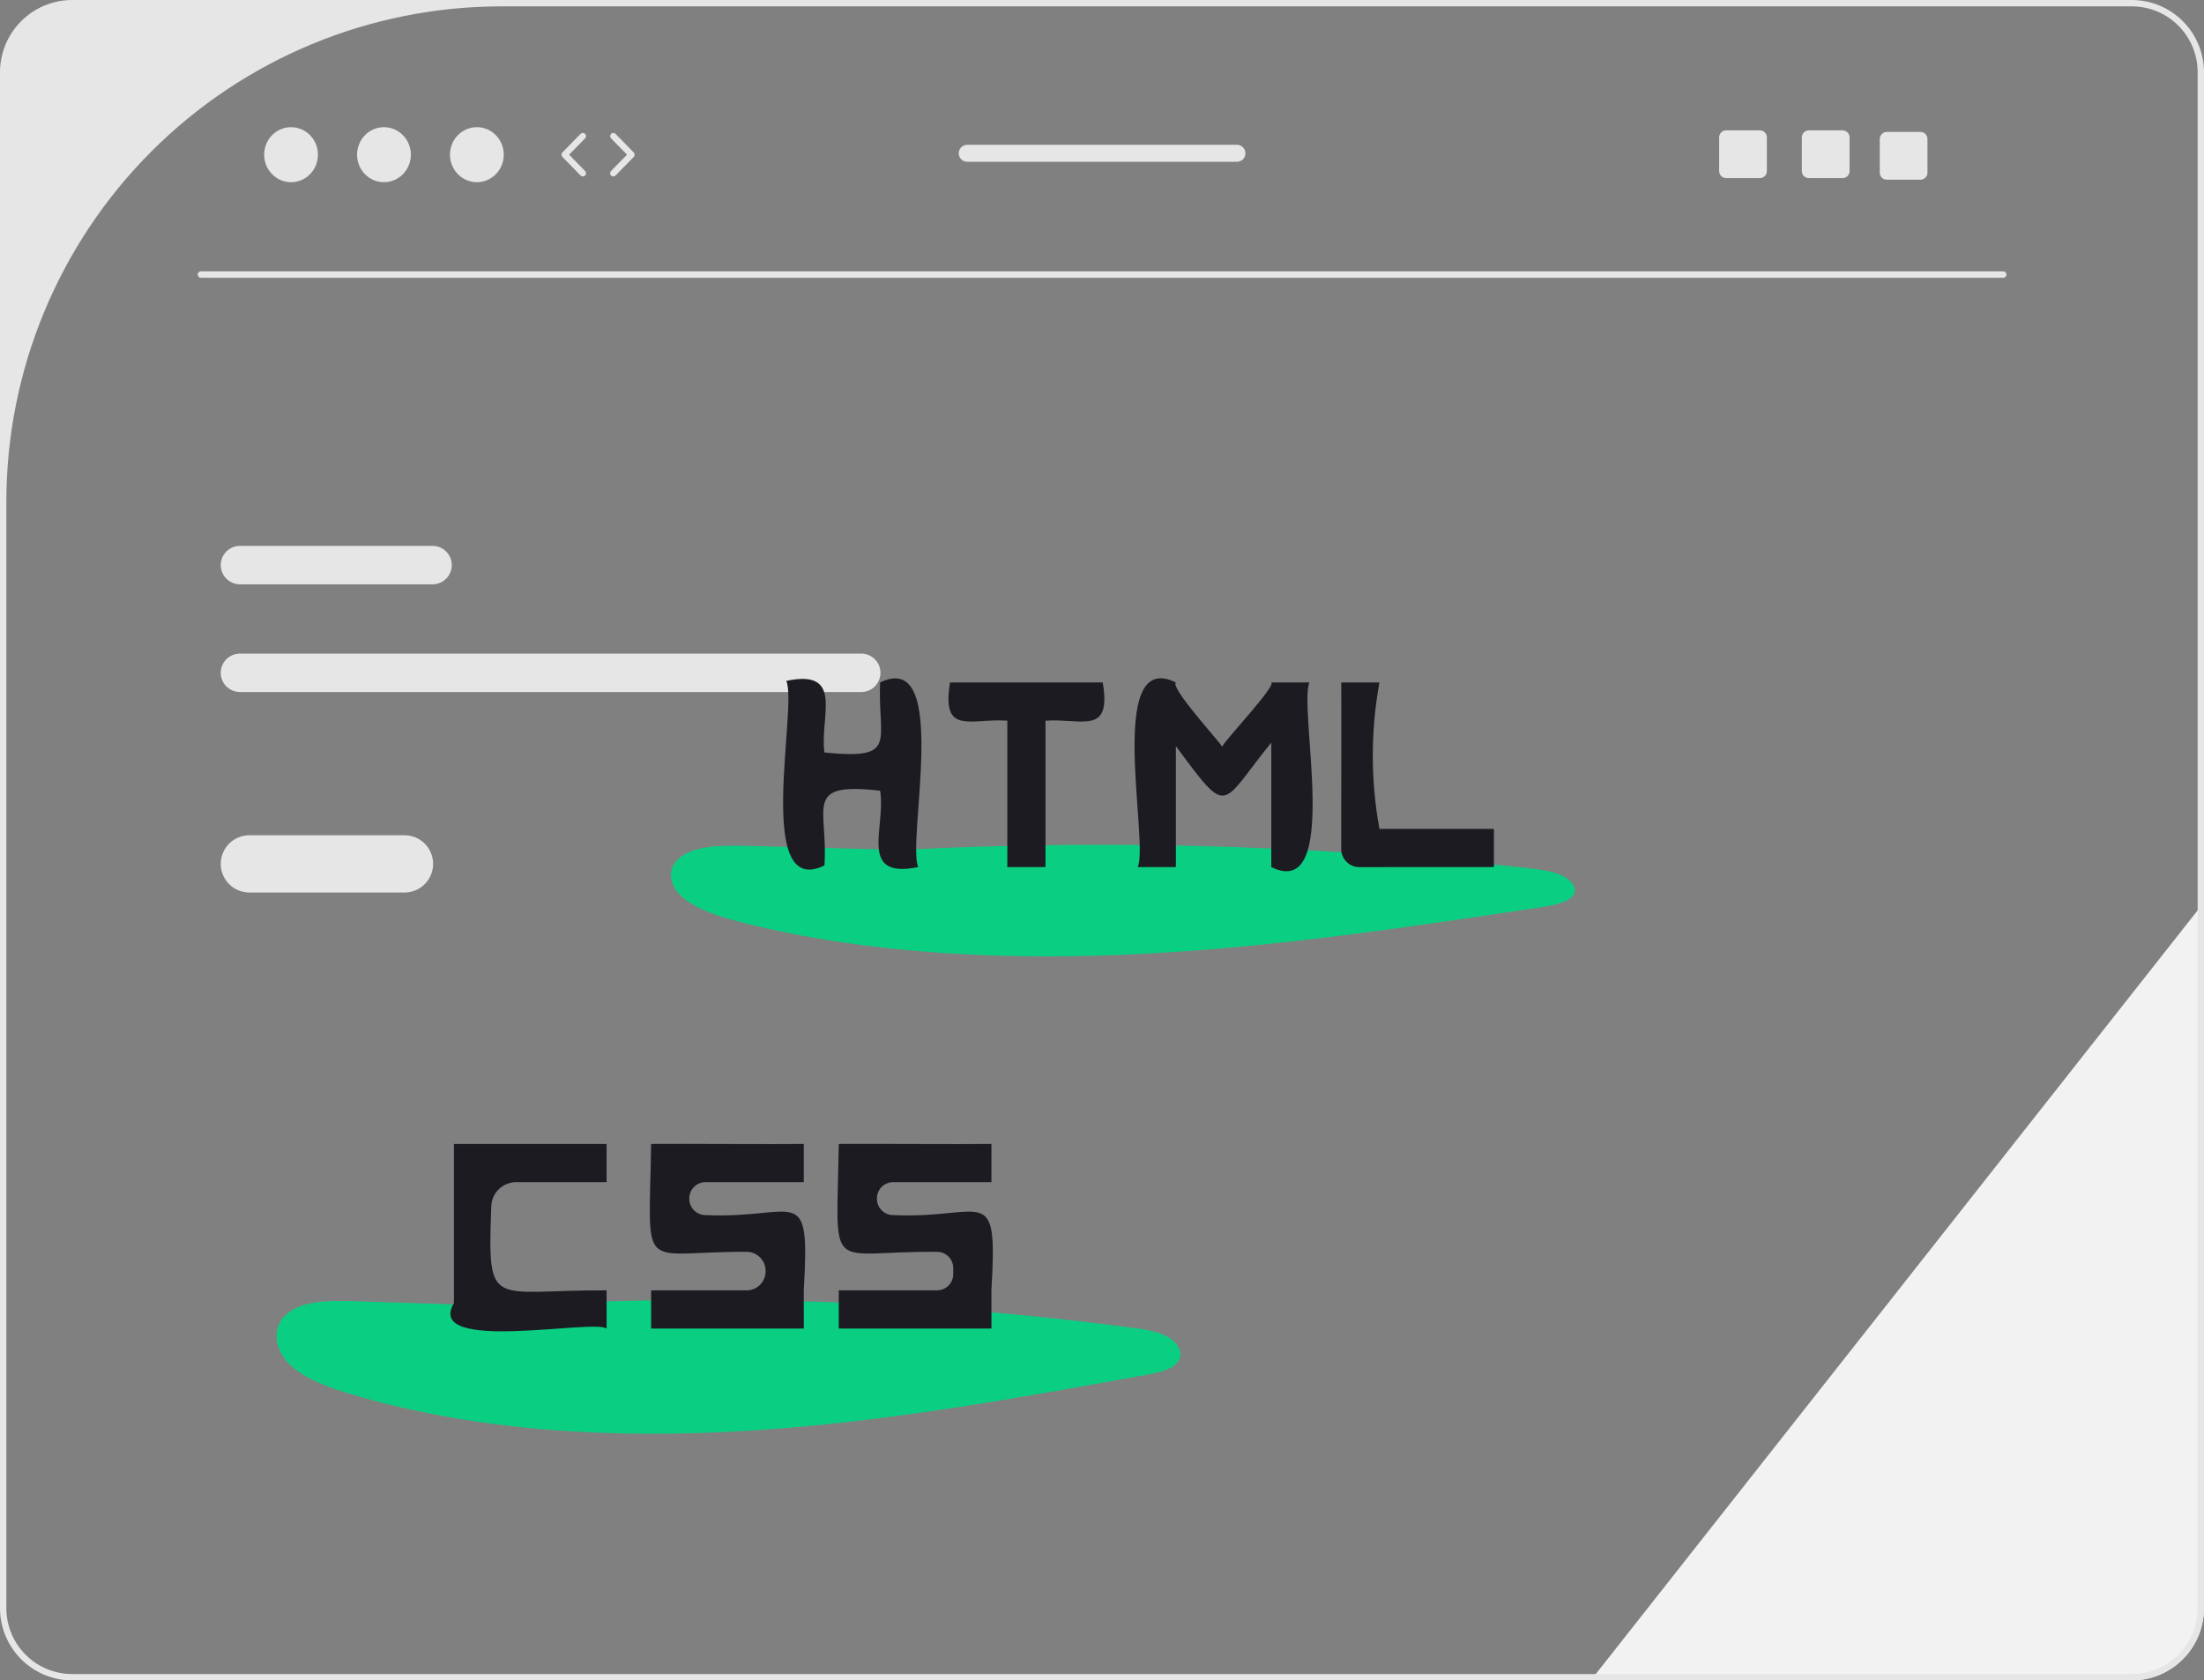<svg width="139" height="106" viewBox="0 0 139 106" fill="none" xmlns="http://www.w3.org/2000/svg">
<rect x="0" y="0" width="139" height="106" fill="#808080" stroke="none"/>
<g clip-path="url(#clip0_105_223)">
<path d="M139 56.915V101.445C138.999 102.653 138.519 103.81 137.665 104.664C136.812 105.518 135.656 105.999 134.449 106H100.323L100.64 105.599L138.599 57.425L139 56.915Z" fill="#F2F2F2"/>
<path d="M54.319 41.229H15.132C14.811 41.229 14.503 41.357 14.276 41.584C14.049 41.811 13.921 42.12 13.921 42.441C13.921 42.762 14.049 43.071 14.276 43.298C14.503 43.525 14.811 43.653 15.132 43.653H54.319C54.64 43.653 54.948 43.525 55.175 43.298C55.402 43.071 55.529 42.762 55.529 42.441C55.529 42.12 55.402 41.811 55.175 41.584C54.948 41.357 54.64 41.229 54.319 41.229Z" fill="#E6E6E6"/>
<path d="M27.282 34.435H15.132C14.811 34.435 14.503 34.562 14.276 34.79C14.049 35.017 13.921 35.325 13.921 35.646C13.921 35.968 14.049 36.276 14.276 36.503C14.503 36.73 14.811 36.858 15.132 36.858H27.282C27.603 36.858 27.911 36.73 28.138 36.503C28.365 36.276 28.493 35.968 28.493 35.646C28.493 35.325 28.365 35.017 28.138 34.79C27.911 34.562 27.603 34.435 27.282 34.435Z" fill="#E6E6E6"/>
<path d="M134.449 0H4.551C3.345 0.001 2.188 0.482 1.335 1.336C0.481 2.19 0.001 3.348 0 4.555V101.445C0.001 102.652 0.481 103.81 1.335 104.664C2.188 105.518 3.345 105.999 4.551 106H134.449C135.655 105.999 136.812 105.518 137.665 104.664C138.519 103.81 138.999 102.652 139 101.445V4.555C138.999 3.348 138.519 2.19 137.665 1.336C136.812 0.482 135.655 0.001 134.449 0ZM138.599 101.445C138.599 101.99 138.492 102.53 138.283 103.034C138.074 103.538 137.769 103.996 137.383 104.382C136.998 104.768 136.541 105.074 136.037 105.282C135.534 105.491 134.994 105.598 134.449 105.598H4.551C3.45 105.598 2.395 105.161 1.617 104.382C0.838 103.603 0.401 102.546 0.401 101.445V31.655C0.401 23.366 3.691 15.416 9.547 9.555C15.403 3.694 23.345 0.402 31.626 0.402H134.449C134.994 0.402 135.534 0.509 136.037 0.718C136.541 0.926 136.998 1.232 137.383 1.618C137.769 2.004 138.074 2.462 138.283 2.966C138.492 3.47 138.599 4.01 138.599 4.555V101.445Z" fill="#E6E6E6"/>
<path d="M126.342 17.52H12.668C12.615 17.52 12.564 17.499 12.527 17.461C12.489 17.423 12.468 17.372 12.468 17.319C12.468 17.266 12.489 17.215 12.527 17.177C12.564 17.139 12.615 17.118 12.668 17.118H126.342C126.395 17.118 126.446 17.139 126.484 17.177C126.521 17.215 126.542 17.266 126.542 17.319C126.542 17.372 126.521 17.423 126.484 17.461C126.446 17.499 126.395 17.52 126.342 17.52Z" fill="#E6E6E6"/>
<path d="M18.356 11.493C19.293 11.493 20.052 10.716 20.052 9.757C20.052 8.799 19.293 8.022 18.356 8.022C17.419 8.022 16.66 8.799 16.66 9.757C16.66 10.716 17.419 11.493 18.356 11.493Z" fill="#E6E6E6"/>
<path d="M24.215 11.493C25.152 11.493 25.912 10.716 25.912 9.757C25.912 8.799 25.152 8.022 24.215 8.022C23.279 8.022 22.519 8.799 22.519 9.757C22.519 10.716 23.279 11.493 24.215 11.493Z" fill="#E6E6E6"/>
<path d="M30.075 11.493C31.012 11.493 31.771 10.716 31.771 9.757C31.771 8.799 31.012 8.022 30.075 8.022C29.138 8.022 28.379 8.799 28.379 9.757C28.379 10.716 29.138 11.493 30.075 11.493Z" fill="#E6E6E6"/>
<path d="M36.757 11.129C36.73 11.129 36.703 11.124 36.679 11.114C36.654 11.103 36.632 11.088 36.613 11.069L35.469 9.898C35.432 9.86 35.411 9.81 35.411 9.757C35.411 9.705 35.432 9.654 35.469 9.617L36.613 8.446C36.631 8.427 36.653 8.412 36.678 8.401C36.702 8.39 36.728 8.385 36.755 8.384C36.781 8.384 36.807 8.389 36.832 8.399C36.857 8.408 36.879 8.423 36.898 8.442C36.917 8.46 36.932 8.482 36.943 8.507C36.953 8.531 36.958 8.557 36.958 8.584C36.959 8.61 36.953 8.637 36.943 8.661C36.933 8.686 36.919 8.708 36.9 8.727L35.893 9.757L36.9 10.788C36.928 10.816 36.946 10.852 36.953 10.891C36.961 10.93 36.957 10.97 36.941 11.006C36.926 11.043 36.9 11.074 36.867 11.096C36.835 11.117 36.796 11.129 36.757 11.129Z" fill="#E6E6E6"/>
<path d="M38.68 11.129C38.64 11.129 38.602 11.117 38.569 11.096C38.536 11.074 38.51 11.043 38.495 11.006C38.48 10.97 38.475 10.93 38.483 10.891C38.49 10.852 38.509 10.816 38.536 10.788L39.544 9.757L38.536 8.727C38.5 8.689 38.48 8.638 38.48 8.585C38.481 8.532 38.503 8.481 38.541 8.444C38.579 8.407 38.629 8.387 38.682 8.387C38.735 8.387 38.786 8.409 38.823 8.446L39.968 9.617C40.004 9.654 40.025 9.705 40.025 9.757C40.025 9.81 40.004 9.86 39.968 9.898L38.823 11.069C38.804 11.088 38.782 11.103 38.758 11.114C38.733 11.124 38.706 11.129 38.68 11.129Z" fill="#E6E6E6"/>
<path d="M116.205 8.223H114.077C114.019 8.223 113.962 8.234 113.909 8.256C113.855 8.278 113.807 8.311 113.766 8.352C113.725 8.392 113.693 8.441 113.671 8.494C113.649 8.548 113.637 8.605 113.637 8.662V10.794C113.637 10.852 113.649 10.909 113.671 10.963C113.693 11.016 113.725 11.065 113.766 11.105C113.807 11.146 113.855 11.179 113.909 11.201C113.962 11.223 114.019 11.234 114.077 11.234H116.205C116.322 11.234 116.434 11.188 116.516 11.106C116.599 11.023 116.646 10.911 116.646 10.794V8.662C116.646 8.546 116.599 8.434 116.516 8.351C116.434 8.269 116.322 8.223 116.205 8.223Z" fill="#E6E6E6"/>
<path d="M110.99 8.223H108.862C108.804 8.223 108.747 8.234 108.694 8.256C108.64 8.278 108.592 8.311 108.551 8.352C108.51 8.392 108.478 8.441 108.456 8.494C108.434 8.548 108.422 8.605 108.422 8.662V10.794C108.422 10.852 108.434 10.909 108.456 10.963C108.478 11.016 108.51 11.065 108.551 11.105C108.592 11.146 108.64 11.179 108.694 11.201C108.747 11.223 108.804 11.234 108.862 11.234H110.99C111.106 11.234 111.218 11.188 111.301 11.106C111.384 11.023 111.431 10.911 111.431 10.794V8.662C111.431 8.546 111.384 8.434 111.301 8.351C111.218 8.269 111.106 8.223 110.99 8.223Z" fill="#E6E6E6"/>
<path d="M121.119 8.323H118.991C118.933 8.323 118.876 8.335 118.823 8.357C118.769 8.379 118.721 8.411 118.68 8.452C118.639 8.493 118.607 8.541 118.585 8.595C118.563 8.648 118.551 8.705 118.552 8.763V10.895C118.551 10.953 118.563 11.01 118.585 11.063C118.607 11.117 118.639 11.165 118.68 11.206C118.721 11.247 118.769 11.279 118.823 11.301C118.876 11.323 118.933 11.335 118.991 11.335H121.119C121.236 11.335 121.348 11.288 121.43 11.206C121.513 11.124 121.56 11.012 121.56 10.895V8.763C121.56 8.646 121.513 8.534 121.43 8.452C121.348 8.369 121.236 8.323 121.119 8.323Z" fill="#E6E6E6"/>
<path d="M78.011 9.134H61C60.858 9.134 60.721 9.191 60.621 9.291C60.52 9.392 60.464 9.528 60.464 9.67C60.464 9.812 60.52 9.949 60.621 10.049C60.721 10.15 60.858 10.206 61 10.206H78.011C78.153 10.206 78.289 10.15 78.389 10.049C78.49 9.949 78.546 9.812 78.546 9.67C78.546 9.528 78.49 9.392 78.389 9.291C78.289 9.191 78.153 9.134 78.011 9.134Z" fill="#E6E6E6"/>
<path d="M32.415 82.4L22.242 82.078C20.831 82.034 19.245 82.036 18.238 82.766C17.096 83.594 17.269 85.062 18.217 86.013C19.166 86.965 20.68 87.509 22.166 87.951C30.061 90.3 38.8 90.777 47.284 90.245C55.769 89.714 64.078 88.211 72.347 86.714C73.132 86.572 74.02 86.368 74.34 85.821C74.65 85.293 74.245 84.656 73.616 84.314C72.987 83.972 72.19 83.857 71.421 83.756C57.491 81.924 43.411 81.522 29.4 82.556" fill="#0ACF83"/>
<path d="M50.692 74.569V72.16C48.945 72.185 42.695 72.142 41.064 72.16C40.943 80.58 40.199 78.931 47.091 78.964C47.408 78.965 47.711 79.091 47.935 79.316C48.159 79.54 48.285 79.844 48.285 80.162V80.198C48.285 80.515 48.159 80.82 47.934 81.044C47.71 81.269 47.406 81.395 47.089 81.395H41.064V83.804H50.692C50.705 83.796 50.682 81.478 50.692 81.395C51.099 74.416 50.294 76.926 44.441 76.646C44.179 76.633 43.932 76.519 43.752 76.329C43.571 76.138 43.471 75.886 43.471 75.623V75.593C43.471 75.322 43.579 75.061 43.771 74.869C43.962 74.677 44.223 74.569 44.494 74.569H50.692Z" fill="#1B1B21"/>
<path d="M62.526 74.569V72.16C60.779 72.185 54.529 72.142 52.898 72.16C52.776 80.653 52.02 78.901 59.106 78.965C59.376 78.968 59.633 79.077 59.823 79.268C60.013 79.46 60.119 79.719 60.119 79.989C60.119 80.115 60.119 80.245 60.119 80.372C60.119 80.506 60.093 80.639 60.041 80.763C59.99 80.888 59.914 81 59.819 81.095C59.724 81.19 59.612 81.266 59.487 81.317C59.363 81.369 59.23 81.395 59.096 81.395H52.898V83.804H62.526C62.539 83.796 62.516 81.478 62.526 81.395C62.933 74.416 62.128 76.926 56.275 76.646C56.013 76.633 55.766 76.519 55.586 76.329C55.405 76.138 55.305 75.886 55.305 75.623V75.593C55.305 75.322 55.413 75.061 55.605 74.869C55.797 74.677 56.057 74.569 56.328 74.569H62.526Z" fill="#1B1B21"/>
<path d="M38.256 74.569V72.16H28.628C28.622 74.309 28.633 79.996 28.628 82.198C26.741 85.396 37.462 83.182 38.257 83.805C38.256 83.804 38.256 81.395 38.256 81.395C30.931 81.357 30.747 82.729 30.982 76.089C30.997 75.681 31.168 75.295 31.461 75.012C31.755 74.728 32.146 74.57 32.554 74.569C34.671 74.569 38.256 74.569 38.256 74.569Z" fill="#1B1B21"/>
<path d="M57.286 53.625L47.114 53.357C45.703 53.319 44.116 53.321 43.11 53.93C41.968 54.62 42.141 55.843 43.089 56.637C44.037 57.43 45.551 57.883 47.038 58.252C54.933 60.21 63.671 60.607 72.156 60.164C80.64 59.721 88.95 58.469 97.219 57.221C98.003 57.102 98.892 56.932 99.212 56.477C99.521 56.036 99.116 55.505 98.487 55.22C97.859 54.935 97.061 54.84 96.293 54.755C82.339 53.227 68.281 52.892 54.272 53.755" fill="#0ACF83"/>
<path d="M55.506 43.05C55.342 46.77 56.708 47.94 51.995 47.467C51.677 45.248 53.291 42.169 49.589 42.95C50.33 44.56 47.522 56.771 51.995 54.593C52.246 50.925 50.59 49.315 55.506 49.877C55.9 52.145 54.06 55.482 57.912 54.694C57.171 53.084 59.979 40.873 55.506 43.05Z" fill="#1B1B21"/>
<path d="M80.177 43.05C80.507 43.255 77.15 46.809 77.077 47.101C76.977 46.852 73.772 43.374 74.159 43.051C69.701 40.845 72.48 53.128 71.752 54.695C71.752 54.694 74.159 54.694 74.159 54.694V47.066C77.543 51.633 76.914 50.865 80.177 46.842L80.177 54.694C84.635 56.901 81.857 44.617 82.584 43.05C82.584 43.05 80.177 43.05 80.177 43.05Z" fill="#1B1B21"/>
<path d="M69.546 43.05H59.918C59.353 46.428 61.223 45.295 63.529 45.459L63.529 54.694H65.936V45.46C68.231 45.303 70.119 46.413 69.546 43.05Z" fill="#1B1B21"/>
<path d="M86.996 52.285C86.44 49.232 86.44 46.104 86.996 43.05H84.589C84.603 44.577 84.585 50.736 84.587 53.552C84.586 53.856 84.707 54.148 84.921 54.363C85.136 54.578 85.427 54.699 85.731 54.699C88.156 54.703 92.785 54.685 94.217 54.694L94.217 52.285H86.996Z" fill="#1B1B21"/>
<path d="M25.51 52.687H15.727C15.248 52.687 14.789 52.877 14.45 53.216C14.112 53.555 13.921 54.014 13.921 54.494C13.921 54.973 14.112 55.432 14.45 55.771C14.789 56.11 15.248 56.3 15.727 56.3H25.51C25.988 56.3 26.448 56.11 26.786 55.771C27.125 55.432 27.315 54.973 27.315 54.494C27.315 54.014 27.125 53.555 26.786 53.216C26.448 52.877 25.988 52.687 25.51 52.687Z" fill="#E6E6E6"/>
</g>
<defs>
<clipPath id="clip0_105_223">
<rect width="139" height="106" fill="white"/>
</clipPath>
</defs>
</svg>
